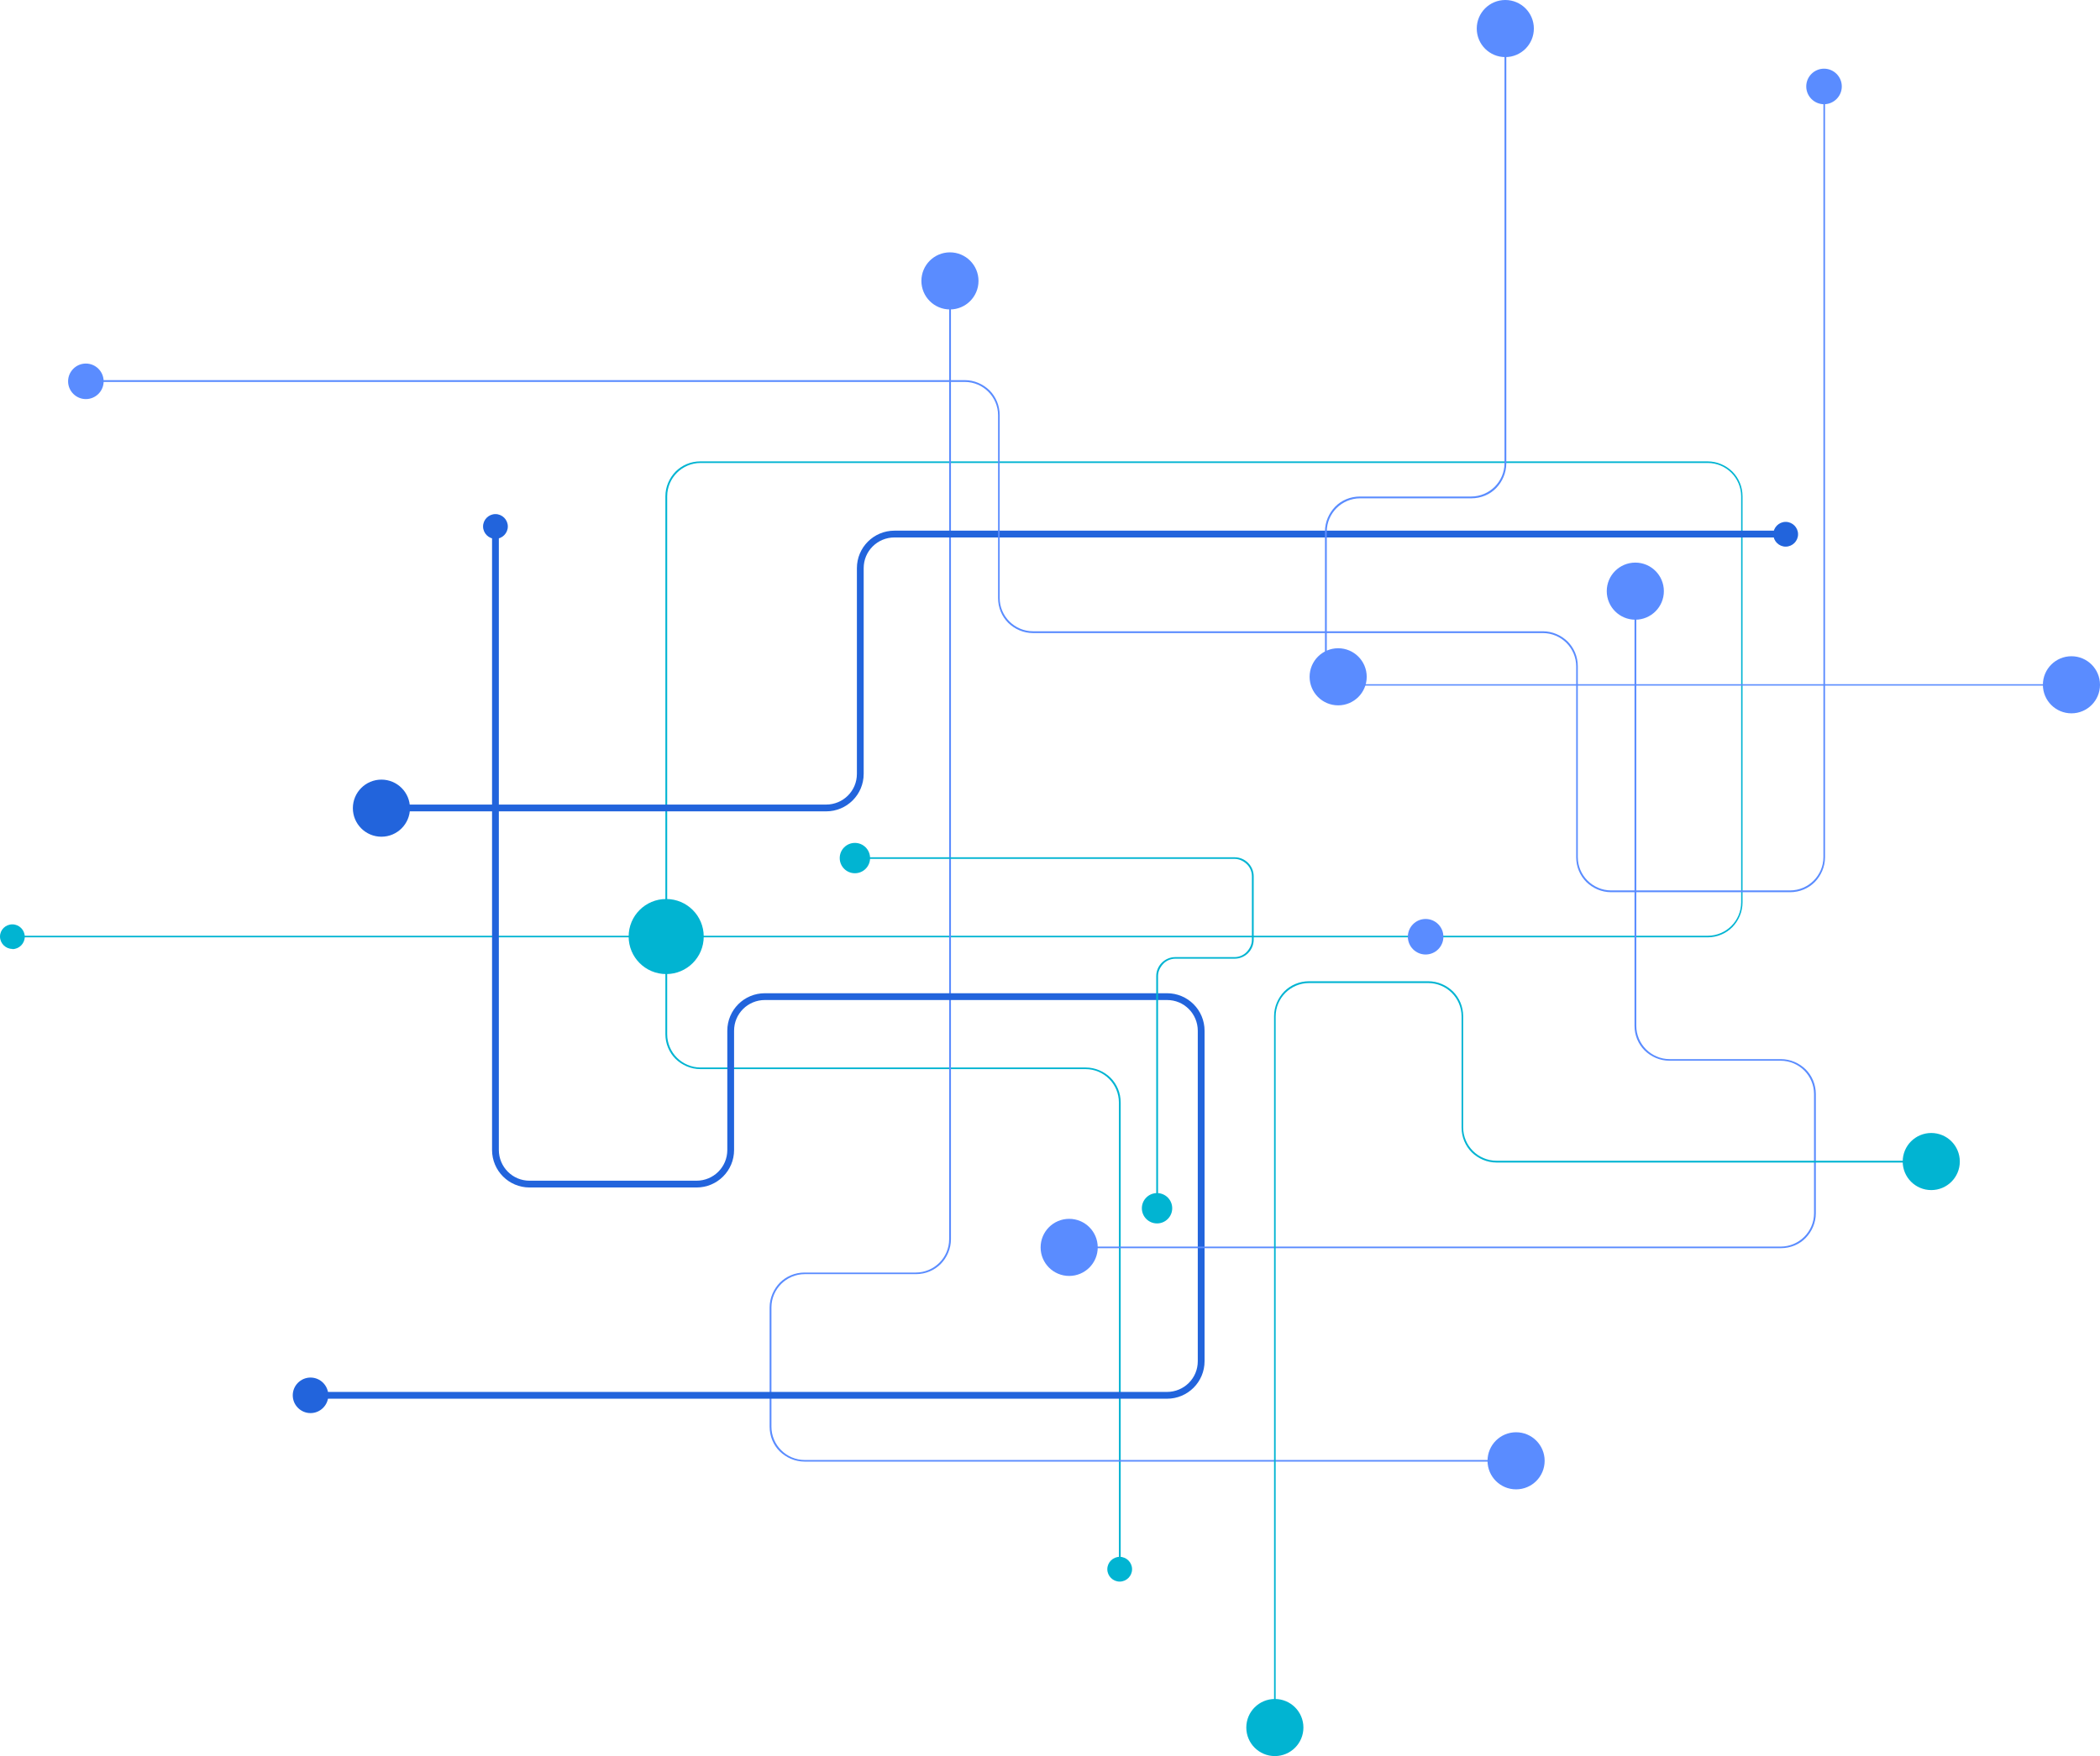 <?xml version="1.0" encoding="UTF-8"?>
<svg id="Layer_1" xmlns="http://www.w3.org/2000/svg" xmlns:xodm="http://www.corel.com/coreldraw/odm/2003" version="1.1" viewBox="0 0 1051.6 879.6">
  <!-- Generator: Adobe Illustrator 29.8.1, SVG Export Plug-In . SVG Version: 2.1.1 Build 2)  -->
  <defs>
    <style>
      .st0, .st1 {
        fill: #5a8cff;
      }

      .st1, .st2, .st3 {
        fill-rule: evenodd;
      }

      .st4, .st2 {
        fill: #2264dc;
      }

      .st3, .st5 {
        fill: #01b4d2;
      }
    </style>
  </defs>
  <g id="Layer_x5F_1">
    <g id="_2169605775216">
      <path class="st5" d="M6.2,468.7h327v-220.1c0-4.8,2-9.2,5.1-12.4,3.2-3.2,7.6-5.1,12.4-5.1h504.4c4.8,0,9.2,2,12.4,5.1,3.2,3.2,5.1,7.6,5.1,12.4v203.4c0,4.8-2,9.2-5.1,12.4-3.2,3.2-7.6,5.1-12.4,5.1H334.1v48.5c0,4.6,1.9,8.8,4.9,11.8,3,3,7.2,4.9,11.8,4.9h192.9c4.8,0,9.2,2,12.4,5.1,3.2,3.2,5.1,7.6,5.1,12.4v233.7h-.9v-233.7c0-4.6-1.9-8.8-4.9-11.8-3-3-7.2-4.9-11.8-4.9h-192.9c-4.8,0-9.2-2-12.4-5.1-3.2-3.2-5.1-7.6-5.1-12.4v-48.5H6.2v-.9h0ZM334.1,468.7h521.1c4.6,0,8.8-1.9,11.8-4.9,3-3,4.9-7.2,4.9-11.8v-203.4c0-4.6-1.9-8.8-4.9-11.8-3-3-7.2-4.9-11.8-4.9h-504.4c-4.6,0-8.8,1.9-11.8,4.9s-4.9,7.2-4.9,11.8v220.1h0Z"/>
      <path class="st3" d="M6.2,475.4c3.4,0,6.2-2.8,6.2-6.2s-2.8-6.2-6.2-6.2S0,465.7,0,469.1s2.8,6.2,6.2,6.2Z"/>
      <path class="st3" d="M560.7,792.2c3.4,0,6.2-2.8,6.2-6.2s-2.8-6.2-6.2-6.2-6.2,2.8-6.2,6.2,2.8,6.2,6.2,6.2Z"/>
      <path class="st0" d="M759.2,732.1h-356.3c-4.8,0-9.2-2-12.4-5.1s-5.1-7.6-5.1-12.4v-59.7c0-4.8,2-9.2,5.1-12.4,3.2-3.2,7.6-5.1,12.4-5.1h55.7c4.6,0,8.8-1.9,11.8-4.9,3-3,4.9-7.2,4.9-11.8V140.7h.9v480c0,4.8-2,9.2-5.1,12.4-3.2,3.2-7.6,5.1-12.4,5.1h-55.7c-4.6,0-8.8,1.9-11.8,4.9-3,3-4.9,7.2-4.9,11.8v59.7c0,4.6,1.9,8.8,4.9,11.8s7.2,4.9,11.8,4.9h356.3v.9h0Z"/>
      <path class="st1" d="M759.2,746c7.9,0,14.3-6.4,14.3-14.3s-6.4-14.3-14.3-14.3-14.3,6.4-14.3,14.3,6.4,14.3,14.3,14.3Z"/>
      <path class="st1" d="M475.7,155c7.9,0,14.3-6.4,14.3-14.3s-6.4-14.3-14.3-14.3-14.3,6.4-14.3,14.3,6.4,14.3,14.3,14.3Z"/>
      <path class="st1" d="M713.9,478.1c4.9,0,8.9-4,8.9-8.9s-4-8.9-8.9-8.9-8.9,4-8.9,8.9,4,8.9,8.9,8.9Z"/>
      <path class="st4" d="M191,403h222.7c4.2,0,8.1-1.7,10.9-4.5,2.8-2.8,4.5-6.6,4.5-10.9v-103c0-5.2,2.1-9.9,5.5-13.3s8.1-5.5,13.3-5.5h446.3v3.4h-446.3c-4.2,0-8.1,1.7-10.9,4.5-2.8,2.8-4.5,6.6-4.5,10.9v103c0,5.2-2.1,9.9-5.5,13.3s-8.1,5.5-13.3,5.5h-222.7v-3.4h0Z"/>
      <path class="st2" d="M191,419.1c7.9,0,14.3-6.4,14.3-14.3s-6.4-14.3-14.3-14.3-14.3,6.4-14.3,14.3,6.4,14.3,14.3,14.3Z"/>
      <path class="st2" d="M894.2,273.8c3.4,0,6.2-2.8,6.2-6.2s-2.8-6.2-6.2-6.2-6.2,2.8-6.2,6.2,2.8,6.2,6.2,6.2Z"/>
      <path class="st1" d="M670.1,353.3c7.9,0,14.3-6.4,14.3-14.3s-6.4-14.3-14.3-14.3-14.3,6.4-14.3,14.3,6.4,14.3,14.3,14.3Z"/>
      <path class="st4" d="M155.5,697.2h428.9c4.2,0,8.1-1.7,10.9-4.5,2.8-2.8,4.5-6.6,4.5-10.9v-165.5c0-4.2-1.7-8.1-4.5-10.9-2.8-2.8-6.6-4.5-10.9-4.5h-201.4c-4.2,0-8.1,1.7-10.9,4.5-2.8,2.8-4.5,6.6-4.5,10.9v59.7c0,5.2-2.1,9.9-5.5,13.3-3.4,3.4-8.1,5.5-13.3,5.5h-83.6c-5.2,0-9.9-2.1-13.3-5.5s-5.5-8.1-5.5-13.3v-312.3h3.4v312.3c0,4.2,1.7,8.1,4.5,10.9,2.8,2.8,6.6,4.5,10.9,4.5h83.6c4.2,0,8.1-1.7,10.9-4.5,2.8-2.8,4.5-6.6,4.5-10.9v-59.7c0-5.2,2.1-9.9,5.5-13.3s8.1-5.5,13.3-5.5h201.4c5.2,0,9.9,2.1,13.3,5.5s5.5,8.1,5.5,13.3v165.5c0,5.2-2.1,9.9-5.5,13.3s-8.1,5.5-13.3,5.5H155.5v-3.4h0Z"/>
      <path class="st2" d="M248.1,269.9c-3.4,0-6.2-2.8-6.2-6.2s2.8-6.2,6.2-6.2,6.2,2.8,6.2,6.2-2.8,6.2-6.2,6.2Z"/>
      <path class="st2" d="M155.5,707.8c-4.9,0-8.9-4-8.9-8.9s4-8.9,8.9-8.9,8.9,4,8.9,8.9-4,8.9-8.9,8.9Z"/>
      <path class="st0" d="M913.9,43.2v386.2c0,4.8-2,9.2-5.1,12.4-3.2,3.2-7.6,5.1-12.4,5.1h-89.6c-4.8,0-9.2-2-12.4-5.1-3.2-3.2-5.1-7.6-5.1-12.4v-95.6c0-4.6-1.9-8.8-4.9-11.8-3-3-7.2-4.9-11.8-4.9h-255.3c-4.8,0-9.2-2-12.4-5.1-3.2-3.2-5.1-7.6-5.1-12.4v-91.6c0-4.6-1.9-8.8-4.9-11.8-3-3-7.2-4.9-11.8-4.9H43v-.9h440.1c4.8,0,9.2,2,12.4,5.1,3.2,3.2,5.1,7.6,5.1,12.4v91.6c0,4.6,1.9,8.8,4.9,11.8,3,3,7.2,4.9,11.8,4.9h255.3c4.8,0,9.2,2,12.4,5.1,3.2,3.2,5.1,7.6,5.1,12.4v95.6c0,4.6,1.9,8.8,4.9,11.8,3,3,7.2,4.9,11.8,4.9h89.6c4.6,0,8.8-1.9,11.8-4.9,3-3,4.9-7.2,4.9-11.8V43.2h.9Z"/>
      <path class="st1" d="M43,199.9c4.9,0,8.9-4,8.9-8.9s-4-8.9-8.9-8.9-8.9,4-8.9,8.9,4,8.9,8.9,8.9Z"/>
      <path class="st1" d="M913.4,52.2c4.9,0,8.9-4,8.9-8.9s-4-8.9-8.9-8.9-8.9,4-8.9,8.9,4,8.9,8.9,8.9Z"/>
      <path class="st3" d="M333.6,487.9c10.4,0,18.8-8.4,18.8-18.8s-8.4-18.8-18.8-18.8-18.8,8.4-18.8,18.8,8.4,18.8,18.8,18.8Z"/>
      <path class="st0" d="M1037.3,343.4h-356.3c-4.8,0-9.2-2-12.4-5.1-3.2-3.2-5.1-7.6-5.1-12.4v-59.7c0-4.8,2-9.2,5.1-12.4s7.6-5.1,12.4-5.1h55.7c4.6,0,8.8-1.9,11.8-4.9s4.9-7.2,4.9-11.8V14.3h.9v217.8c0,4.8-2,9.2-5.1,12.4s-7.6,5.1-12.4,5.1h-55.7c-4.6,0-8.8,1.9-11.8,4.9-3,3-4.9,7.2-4.9,11.8v59.7c0,4.6,1.9,8.8,4.9,11.8,3,3,7.2,4.9,11.8,4.9h356.3v.9h0Z"/>
      <path class="st1" d="M1037.3,357.3c7.9,0,14.3-6.4,14.3-14.3s-6.4-14.3-14.3-14.3-14.3,6.4-14.3,14.3,6.4,14.3,14.3,14.3Z"/>
      <path class="st1" d="M753.8,28.6c7.9,0,14.3-6.4,14.3-14.3s-6.4-14.3-14.3-14.3-14.3,6.4-14.3,14.3,6.4,14.3,14.3,14.3Z"/>
      <path class="st0" d="M535.4,624.4h356.3c4.6,0,8.8-1.9,11.8-4.9,3-3,4.9-7.2,4.9-11.8v-59.7c0-4.6-1.9-8.8-4.9-11.8-3-3-7.2-4.9-11.8-4.9h-55.7c-4.8,0-9.2-2-12.4-5.1-3.2-3.2-5.1-7.6-5.1-12.4v-217.8h.9v217.8c0,4.6,1.9,8.8,4.9,11.8,3,3,7.2,4.9,11.8,4.9h55.7c4.8,0,9.2,2,12.4,5.1,3.2,3.2,5.1,7.6,5.1,12.4v59.7c0,4.8-2,9.2-5.1,12.4s-7.6,5.1-12.4,5.1h-356.3v-.9h0Z"/>
      <path class="st1" d="M535.4,639.1c-7.9,0-14.3-6.4-14.3-14.3s6.4-14.3,14.3-14.3,14.3,6.4,14.3,14.3-6.4,14.3-14.3,14.3Z"/>
      <path class="st1" d="M818.9,310.4c-7.9,0-14.3-6.4-14.3-14.3s6.4-14.3,14.3-14.3,14.3,6.4,14.3,14.3-6.4,14.3-14.3,14.3Z"/>
      <path class="st5" d="M638,865.3v-356.3c0-4.8,2-9.2,5.1-12.4,3.2-3.2,7.6-5.1,12.4-5.1h59.7c4.8,0,9.2,2,12.4,5.1,3.2,3.2,5.1,7.6,5.1,12.4v55.7c0,4.6,1.9,8.8,4.9,11.8,3,3,7.2,4.9,11.8,4.9h217.8v.9h-217.8c-4.8,0-9.2-2-12.4-5.1-3.2-3.2-5.1-7.6-5.1-12.4v-55.7c0-4.6-1.9-8.8-4.9-11.8-3-3-7.2-4.9-11.8-4.9h-59.7c-4.6,0-8.8,1.9-11.8,4.9-3,3-4.9,7.2-4.9,11.8v356.3h-.9Z"/>
      <path class="st3" d="M624.1,865.3c0,7.9,6.4,14.3,14.3,14.3s14.3-6.4,14.3-14.3-6.4-14.3-14.3-14.3-14.3,6.4-14.3,14.3Z"/>
      <path class="st3" d="M952.8,581.8c0,7.9,6.4,14.3,14.3,14.3s14.3-6.4,14.3-14.3-6.4-14.3-14.3-14.3-14.3,6.4-14.3,14.3Z"/>
      <path class="st5" d="M428.1,429.4h190.2c2.6,0,5,1.1,6.7,2.8,1.7,1.7,2.8,4.1,2.8,6.7v31.8c0,2.6-1.1,5-2.8,6.7-1.7,1.7-4.1,2.8-6.7,2.8h-29.7c-2.4,0-4.6,1-6.1,2.6s-2.6,3.7-2.6,6.1v116.2h-.9v-116.2c0-2.6,1.1-5,2.8-6.7,1.7-1.7,4.1-2.8,6.7-2.8h29.7c2.4,0,4.6-1,6.1-2.6s2.6-3.7,2.6-6.1v-31.8c0-2.4-1-4.6-2.6-6.1s-3.7-2.6-6.1-2.6h-190.2v-.9h0Z"/>
      <path class="st3" d="M428.1,422.2c-4.2,0-7.6,3.4-7.6,7.6s3.4,7.6,7.6,7.6,7.6-3.4,7.6-7.6-3.4-7.6-7.6-7.6Z"/>
      <path class="st3" d="M579.4,597.6c-4.2,0-7.6,3.4-7.6,7.6s3.4,7.6,7.6,7.6,7.6-3.4,7.6-7.6-3.4-7.6-7.6-7.6Z"/>
    </g>
  </g>
</svg>